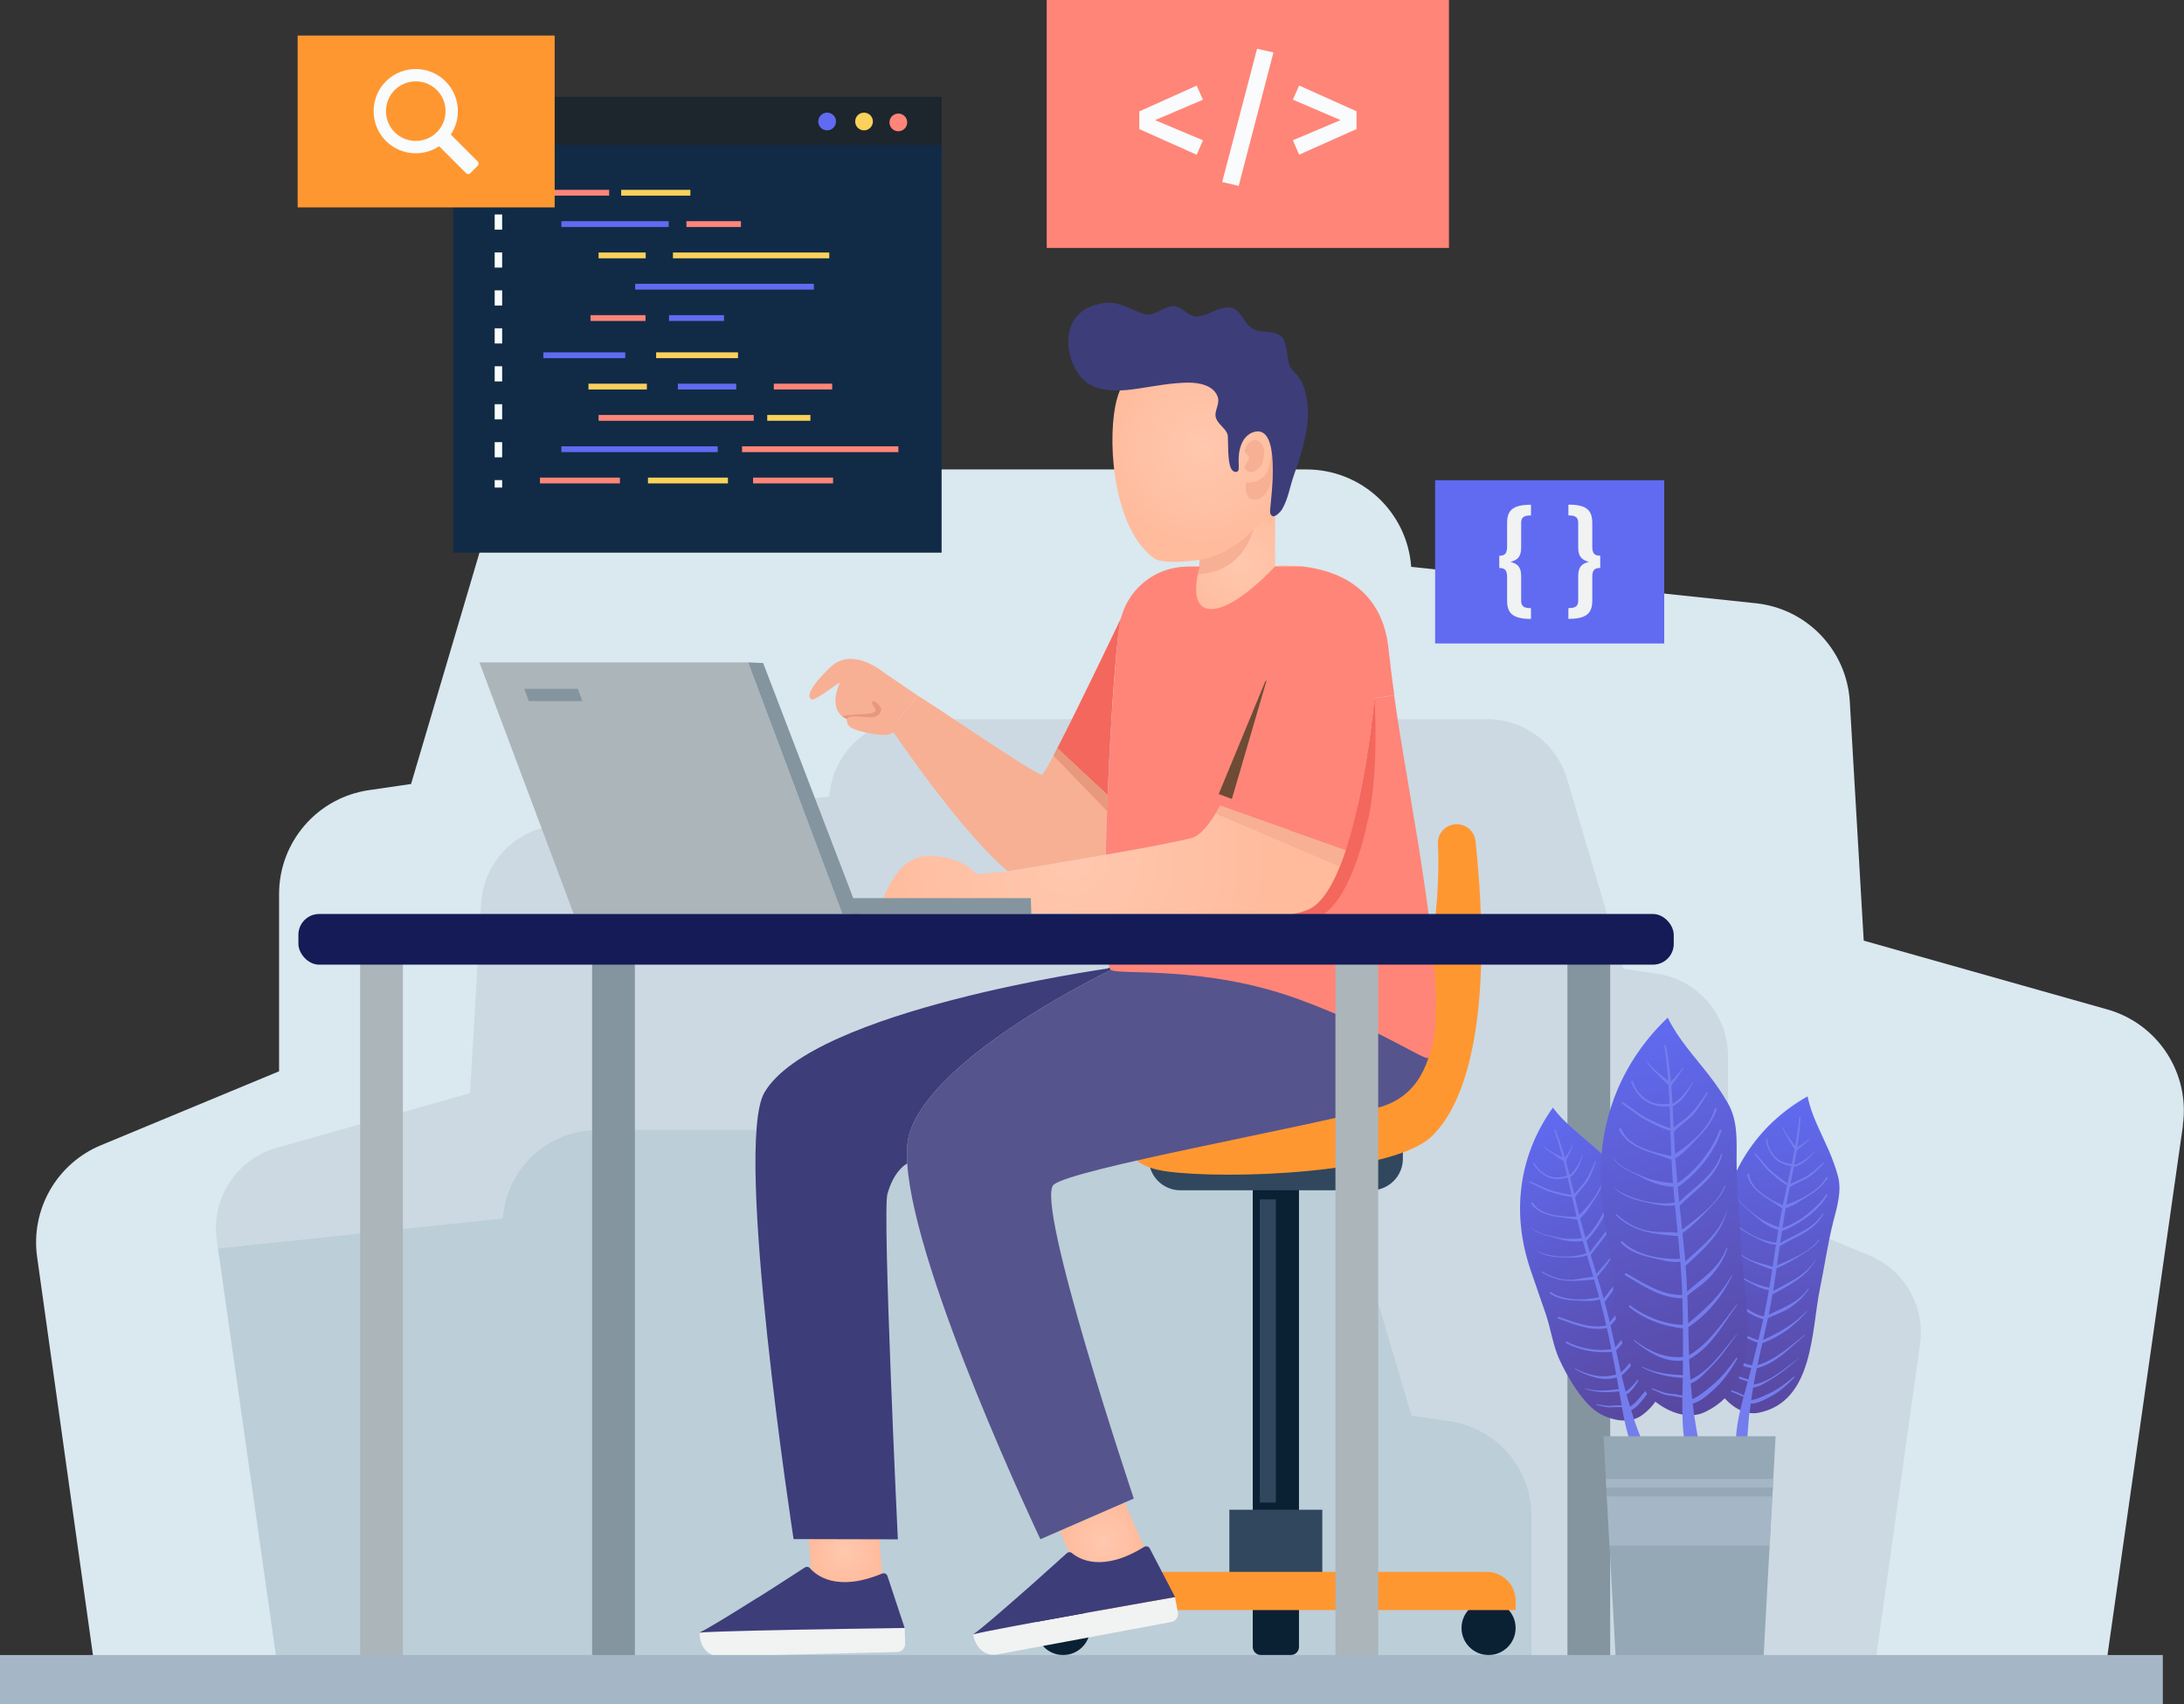 <?xml version="1.0" encoding="UTF-8"?>
<svg xmlns="http://www.w3.org/2000/svg" xmlns:xlink="http://www.w3.org/1999/xlink" viewBox="0 0 436.15 340.45">
  <rect x="0" y="0" width="436.15" height="340.45" fill="#333333" stroke="none"/>
  <defs>
    <style>
      .cls-1 {
        fill: #8495a0;
      }

      .cls-1, .cls-2, .cls-3, .cls-4, .cls-5, .cls-6, .cls-7, .cls-8, .cls-9, .cls-10, .cls-11, .cls-12, .cls-13, .cls-14, .cls-15, .cls-16, .cls-17, .cls-18, .cls-19, .cls-20, .cls-21, .cls-22, .cls-23, .cls-24, .cls-25, .cls-26, .cls-27, .cls-28, .cls-29, .cls-30, .cls-31, .cls-32, .cls-33, .cls-34 {
        stroke-width: 0px;
      }

      .cls-2 {
        fill: url(#linear-gradient);
      }

      .cls-3 {
        fill: #fbd15b;
      }

      .cls-4 {
        fill: #0a2033;
      }

      .cls-35 {
        isolation: isolate;
      }

      .cls-5 {
        fill: #747ded;
      }

      .cls-6 {
        fill: #95a8b5;
      }

      .cls-7 {
        fill: #1d262d;
      }

      .cls-8 {
        fill: #3d3d7a;
      }

      .cls-9 {
        fill: #30475e;
      }

      .cls-10 {
        fill: #f4675d;
      }

      .cls-11 {
        fill: #56548c;
      }

      .cls-12 {
        fill: #f7b094;
      }

      .cls-13 {
        fill: #e8987c;
      }

      .cls-14 {
        fill: #ff8578;
      }

      .cls-15 {
        fill: #abb5ba;
      }

      .cls-16 {
        fill: url(#linear-gradient-2);
      }

      .cls-36, .cls-33 {
        mix-blend-mode: screen;
      }

      .cls-17 {
        fill: #606bf1;
      }

      .cls-18 {
        fill: url(#radial-gradient-2);
      }

      .cls-19 {
        fill: url(#linear-gradient-3);
      }

      .cls-20 {
        fill: #f1f2f2;
      }

      .cls-21 {
        fill: #ccd9e2;
      }

      .cls-22 {
        fill: url(#radial-gradient-5);
      }

      .cls-23 {
        fill: url(#radial-gradient);
      }

      .cls-24 {
        fill: #112b46;
      }

      .cls-25 {
        fill: #ff9731;
      }

      .cls-26 {
        fill: url(#radial-gradient-6);
      }

      .cls-27 {
        fill: #f9fbfc;
      }

      .cls-28 {
        fill: url(#radial-gradient-3);
      }

      .cls-29 {
        fill: #141b56;
      }

      .cls-30 {
        fill: #bcced8;
      }

      .cls-31 {
        fill: #a5b7c6;
      }

      .cls-32 {
        fill: url(#radial-gradient-4);
      }

      .cls-33 {
        fill: #6d4b35;
      }

      .cls-34 {
        fill: #dae8ef;
      }
    </style>
    <radialGradient id="radial-gradient" cx="247.78" cy="112.6" fx="247.78" fy="112.6" r="12.93" gradientUnits="userSpaceOnUse">
      <stop offset="0" stop-color="#ffc8af"/>
      <stop offset="1" stop-color="#ffbb9c"/>
    </radialGradient>
    <radialGradient id="radial-gradient-2" cx="247.33" cy="91.28" fx="247.33" fy="91.28" r="20.38" gradientTransform="translate(-20.71 52.03) rotate(-12.15)" xlink:href="#radial-gradient"/>
    <radialGradient id="radial-gradient-3" cx="220.22" cy="307.77" fx="220.22" fy="307.77" r="8.13" xlink:href="#radial-gradient"/>
    <radialGradient id="radial-gradient-4" cx="168.75" cy="309.81" fx="168.75" fy="309.81" r="7.4" xlink:href="#radial-gradient"/>
    <radialGradient id="radial-gradient-5" cx="213.82" cy="170.92" fx="213.82" fy="170.92" r="41.44" xlink:href="#radial-gradient"/>
    <radialGradient id="radial-gradient-6" cx="213.82" cy="170.92" fx="213.82" fy="170.92" r="41.44" xlink:href="#radial-gradient"/>
    <linearGradient id="linear-gradient" x1="451.2" y1="17.69" x2="411.86" y2="67.28" gradientTransform="translate(-10.34 485.56) rotate(-38.43)" gradientUnits="userSpaceOnUse">
      <stop offset="0" stop-color="#606bf1"/>
      <stop offset="1" stop-color="#58479f"/>
    </linearGradient>
    <linearGradient id="linear-gradient-2" x1="547.86" y1="-96.76" x2="508.52" y2="-47.17" gradientTransform="translate(145.04 757.32) rotate(-63.39)" xlink:href="#linear-gradient"/>
    <linearGradient id="linear-gradient-3" x1="510.19" y1="-59.95" x2="461.51" y2="1.43" gradientTransform="translate(62.63 647.1) rotate(-52.61)" xlink:href="#linear-gradient"/>
  </defs>
  <g class="cls-35">
    <g id="Layer_2" data-name="Layer 2">
      <g id="OBJECTS">
        <g>
          <g>
            <path class="cls-34" d="m435.94,224.81l-15.77,110.71H19.25l-11.84-84.46c-1.32-9.46,3.91-18.63,12.74-22.3l35.58-14.77v-35.39c0-10.43,7.63-19.27,17.95-20.77l8.41-1.23,14.13-47.79c2.63-8.93,10.83-15.04,20.12-15.04h144.56c5.5,0,10.54,2.12,14.29,5.61,3.76,3.5,6.23,8.37,6.63,13.85l68.84,7.27c10.22,1.09,18.14,9.39,18.75,19.64l2.78,47.75,48.64,13.74c10.12,2.85,16.56,12.75,15.08,23.16Z"/>
            <path class="cls-21" d="m43.29,247.64l12.52,87.88h318.23l9.4-67.04c1.05-7.51-3.11-14.79-10.11-17.7l-28.24-11.72v-28.09c0-8.28-6.06-15.29-14.25-16.48l-6.68-.98-11.22-37.93c-2.09-7.09-8.6-11.93-15.97-11.93h-114.75c-4.37,0-8.36,1.68-11.34,4.45-2.98,2.78-4.95,6.64-5.27,11l-54.64,5.77c-8.11.86-14.4,7.45-14.89,15.59l-2.21,37.9-38.61,10.91c-8.03,2.26-13.14,10.12-11.97,18.38Z"/>
            <path class="cls-30" d="m305.83,302.77c0-9.47-6.93-17.5-16.31-18.87l-7.64-1.12-12.84-43.41c-2.39-8.11-9.84-13.66-18.28-13.66H119.43c-5,0-9.57,1.93-12.98,5.1-3.41,3.18-5.66,7.6-6.03,12.58l-56.86,6,12.26,86.12h251.44l-1.44-.6v-32.15Z"/>
          </g>
          <g>
            <g>
              <g>
                <rect class="cls-24" x="90.49" y="19.34" width="97.55" height="91.05"/>
                <g class="cls-36">
                  <rect class="cls-7" x="90.49" y="19.34" width="97.55" height="9.63"/>
                </g>
                <g>
                  <path class="cls-17" d="m166.95,24.27c0,.97-.79,1.77-1.77,1.77s-1.77-.79-1.77-1.77.79-1.77,1.77-1.77,1.77.79,1.77,1.77Z"/>
                  <path class="cls-3" d="m174.32,24.27c0,.97-.79,1.77-1.77,1.77s-1.77-.79-1.77-1.77.79-1.77,1.77-1.77,1.77.79,1.77,1.77Z"/>
                  <path class="cls-14" d="m181.17,24.45c0,.97-.79,1.77-1.77,1.77s-1.77-.79-1.77-1.77.79-1.77,1.77-1.77,1.77.79,1.77,1.77Z"/>
                </g>
                <g>
                  <g>
                    <rect class="cls-14" x="107.83" y="37.92" width="13.82" height="1.16"/>
                    <rect class="cls-3" x="124.05" y="37.92" width="13.82" height="1.16"/>
                    <rect class="cls-17" x="112.11" y="44.18" width="21.43" height="1.16"/>
                    <rect class="cls-14" x="137.08" y="44.18" width="10.89" height="1.16"/>
                    <rect class="cls-3" x="119.54" y="50.44" width="9.41" height="1.16"/>
                    <rect class="cls-3" x="134.39" y="50.44" width="31.22" height="1.16"/>
                    <rect class="cls-17" x="126.85" y="56.69" width="35.68" height="1.16"/>
                    <rect class="cls-14" x="117.93" y="62.95" width="10.98" height="1.16"/>
                    <rect class="cls-17" x="133.61" y="62.95" width="10.98" height="1.16"/>
                  </g>
                  <g>
                    <rect class="cls-14" x="107.83" y="95.4" width="15.97" height="1.16"/>
                    <rect class="cls-3" x="129.4" y="95.4" width="15.97" height="1.16"/>
                    <rect class="cls-14" x="150.39" y="95.4" width="15.97" height="1.16"/>
                    <rect class="cls-17" x="112.11" y="89.15" width="31.22" height="1.16"/>
                    <rect class="cls-14" x="148.19" y="89.15" width="31.22" height="1.16"/>
                    <rect class="cls-14" x="119.54" y="82.89" width="30.98" height="1.16"/>
                    <rect class="cls-3" x="153.22" y="82.89" width="8.62" height="1.16"/>
                    <rect class="cls-3" x="117.52" y="76.64" width="11.66" height="1.16"/>
                    <rect class="cls-17" x="135.37" y="76.64" width="11.66" height="1.16"/>
                    <rect class="cls-14" x="154.53" y="76.64" width="11.66" height="1.16"/>
                    <rect class="cls-3" x="131.03" y="70.38" width="16.35" height="1.16"/>
                    <rect class="cls-17" x="108.51" y="70.38" width="16.35" height="1.16"/>
                  </g>
                </g>
                <g>
                  <rect class="cls-27" x="98.79" y="36.81" width="1.49" height="1.49"/>
                  <path class="cls-27" d="m100.28,91.35h-1.49v-3.03h1.49v3.03Zm0-7.58h-1.49v-3.03h1.49v3.03Zm0-7.58h-1.49v-3.03h1.49v3.03Zm0-7.58h-1.49v-3.03h1.49v3.03Zm0-7.58h-1.49v-3.03h1.49v3.03Zm0-7.58h-1.49v-3.03h1.49v3.03Zm0-7.58h-1.49v-3.03h1.49v3.03Z"/>
                  <rect class="cls-27" x="98.79" y="95.9" width="1.49" height="1.49"/>
                </g>
              </g>
              <g>
                <rect class="cls-14" x="209.03" width="80.33" height="49.52"/>
                <g>
                  <path class="cls-27" d="m240.23,19.92l-9.56,4.08,9.56,4.02-1.25,2.89-11.46-5.12v-3.54l11.46-5.15,1.25,2.83Z"/>
                  <path class="cls-27" d="m254.31,10.48l-6.94,26.65-3.3-.77,6.97-26.62,3.27.74Z"/>
                  <path class="cls-27" d="m270.9,22.24v3.54l-11.46,5.12-1.25-2.89,9.53-4.02-9.53-4.08,1.25-2.83,11.46,5.15Z"/>
                </g>
              </g>
              <g>
                <rect class="cls-17" x="286.6" y="95.93" width="45.75" height="32.6"/>
                <g>
                  <path class="cls-20" d="m305.74,102.96c-1.47,0-1.96.4-1.96,1.5v4.91c0,1.92-.79,2.5-2.13,2.87,1.33.35,2.13.93,2.13,2.83v4.91c0,1.1.51,1.5,1.96,1.5v2.15c-3.71,0-4.77-1.19-4.77-3.67v-4.65c0-1.33-.35-1.85-1.56-1.85v-2.45c1.21,0,1.56-.54,1.56-1.87v-4.65c0-2.5,1.05-3.67,4.77-3.67v2.15Z"/>
                  <path class="cls-20" d="m317.98,104.48v4.65c0,1.33.35,1.87,1.59,1.87v2.45c-1.24,0-1.59.51-1.59,1.85v4.65c0,2.48-1.05,3.67-4.77,3.67v-2.15c1.45,0,1.96-.4,1.96-1.5v-4.91c0-1.89.79-2.48,2.13-2.83-1.33-.37-2.13-.96-2.13-2.87v-4.91c0-1.1-.49-1.5-1.96-1.5v-2.15c3.71,0,4.77,1.17,4.77,3.67Z"/>
                </g>
              </g>
              <g>
                <rect class="cls-25" x="59.44" y="7.1" width="51.33" height="34.33"/>
                <path class="cls-27" d="m76.43,16.96c-2.45,3.07-2.41,7.55.08,10.58,2.84,3.44,7.7,4,11.19,1.67l5.39,5.39c.23.23.6.23.82,0l1.51-1.51c.23-.23.23-.6,0-.82l-5.39-5.39c2.18-3.27,1.83-7.74-1.05-10.63-3.51-3.51-9.37-3.27-12.56.72Zm10.81,9.45c-2.32,2.32-6.1,2.32-8.42,0-2.32-2.32-2.32-6.1,0-8.42,2.32-2.32,6.1-2.32,8.42,0,2.32,2.32,2.32,6.1,0,8.42Z"/>
              </g>
              <g>
                <g>
                  <path class="cls-23" d="m260.08,113.15c-.11,1.13-1.66,12.97-13.84,12.97-12.78,0-10.64-12.65-10.64-12.65l-.02-.08c1.25-.26,2.59-.35,4.01-.19v-5.99l14.51-8.12h.53v13.98s2.3-.27,5.45.08Z"/>
                  <g>
                    <path class="cls-18" d="m253.04,72.34c2.06,2.09,3.61,4.79,4.36,8.08,1.39,6.15.08,12.65-1.7,18.57-.3,1.01-.65,2.04-1.28,2.89-.45.61-1.02,1.11-1.59,1.61-2.58,2.25-5.16,4.5-7.74,6.75-1.75,1.53-12.49,2.8-14.54,1.33-7.9-5.65-9.42-22.02-7.84-30.39,2.62-13.88,20.47-18.85,30.32-8.85Z"/>
                    <path class="cls-12" d="m248.6,90.11c.11-1.34,1.48-2.8,2.86-1.93,1.43.9,1.09,3.27.5,4.58-.46,1.02-2.02,2.15-3.07,1.19-.88-.8.49-1.74.53-2.47.04-.66-1.27-1.13-.73-1.83"/>
                    <path class="cls-12" d="m248.85,96.29c1.44.43,3.88-.67,4.5-2.67.62-2.01.55-4.3.55-4.3,0,0,.73,1.82.35,4.74s-1.4,5.7-3.69,5.74c-2.29.04-1.71-3.51-1.71-3.51Z"/>
                    <path class="cls-8" d="m247.08,94.21s-.1.04-.16.05c-.89.12-1.25-.95-1.38-1.63-.31-1.58-.26-3.17-.32-4.77-.01-.4.02-.9-.14-1.27-.5-1.15-1.84-1.89-2.24-3.08-.47-1.38.86-2.75.33-4.26-.81-2.31-3.78-2.84-5.93-2.82-3.22.04-6.36.64-9.54,1.13-3.35.52-7.64,1.01-10.6-1.11-3.56-2.56-5.05-9.22-2.39-12.87,1.45-1.99,4.2-3.05,6.61-3.1,2.55-.06,4.71,1.46,7.05,2.23,1.87.61,3.67-1.17,5.41-1.52,2.19-.44,3.12,1.95,5.06,2.02,1.88.06,3.73-1.41,5.56-1.74,3.65-.67,3.44,3,5.88,4.25,1.52.78,3.49.31,5.03,1.1,1.17.6,1.33,1.66,1.59,2.85.22,1.03.23,2.23.57,3.21.31.88,1.05,1.44,1.63,2.13.63.75,1.04,1.64,1.36,2.58.71,2.1.87,4.36.67,6.56-.33,3.69-1.51,7.32-2.74,10.79-.8,2.25-1.1,4.6-2.32,6.73-.33.57-1.8,2.25-2.34,1-.12-.27-.1-.57-.08-.86.16-2.32,2.32-17.29-3.34-15.49-1.19.38-1.99,1.37-2.43,2.5-.53,1.35-.57,2.71-.5,4.14,0,.2.02.41,0,.61-.01.26-.08.53-.3.64Z"/>
                  </g>
                </g>
                <path class="cls-12" d="m239.6,111.82c6.45-1.04,10.7-6.13,10.7-6.13,0,0-1.74,8.58-11.09,9.04l.39-2.91Z"/>
                <g>
                  <path class="cls-4" d="m251.8,228.8h5.97c.9,0,1.63.73,1.63,1.63v88.53h-9.23v-88.53c0-.9.73-1.63,1.63-1.63Z" transform="translate(509.58 547.74) rotate(180)"/>
                  <path class="cls-9" d="m235.74,230.06h38.11c3.48,0,6.31,2.83,6.31,6.31v1.39h-50.74v-1.39c0-3.48,2.83-6.31,6.31-6.31Z" transform="translate(509.58 467.82) rotate(180)"/>
                  <g>
                    <path class="cls-4" d="m251.8,308.45h5.97c.9,0,1.63.73,1.63,1.63v20.51h-9.23v-20.51c0-.9.73-1.63,1.63-1.63Z" transform="translate(509.58 639.04) rotate(180)"/>
                    <path class="cls-4" d="m206.91,325.19c0,2.98,2.42,5.4,5.4,5.4s5.4-2.42,5.4-5.4-2.42-5.4-5.4-5.4-5.4,2.42-5.4,5.4Z"/>
                    <path class="cls-4" d="m291.87,325.19c0,2.98,2.42,5.4,5.4,5.4s5.4-2.42,5.4-5.4-2.42-5.4-5.4-5.4-5.4,2.42-5.4,5.4Z"/>
                    <rect class="cls-9" x="245.51" y="301.58" width="18.56" height="16.22" transform="translate(509.58 619.37) rotate(180)"/>
                    <path class="cls-25" d="m206.91,313.98h95.76v1.88c0,3.17-2.58,5.75-5.75,5.75h-84.26c-3.17,0-5.75-2.58-5.75-5.75v-1.88h0Z" transform="translate(509.58 635.59) rotate(180)"/>
                  </g>
                  <rect class="cls-9" x="251.59" y="239.58" width="3.2" height="60.55"/>
                </g>
                <path class="cls-25" d="m291.04,164.63c-2.21-.07-4.01,1.76-3.89,3.97.63,10.99-1.7,37.8-11.93,46.95-12.52,11.18-47.99,9.66-47.99,9.66,0,0-5.86,7.19,5.86,8.79,11.72,1.6,44.74.53,52.72-6.92,7.73-7.22,12.32-26.13,8.86-59.04-.2-1.89-1.74-3.35-3.64-3.41Z"/>
                <g>
                  <polygon class="cls-28" points="224.58 300.13 228.8 309.75 215.87 315.42 211.64 305.77 224.58 300.13"/>
                  <path class="cls-11" d="m285.53,193.22c-.8,1.6-58.23.03-63.65.53,0,0-35.15,16.78-40.2,32.48-.51,1.58-.65,3.67-.5,6.17,1.41,22.11,26.59,75.06,26.59,75.06l3.87-1.69,12.94-5.64,1.84-.8s-19.97-59.51-15.98-62.71,49.26-11.18,64.96-15.43c15.72-4.27,10.13-27.96,10.13-27.96Z"/>
                  <polygon class="cls-32" points="175.3 302.6 176.31 317.05 162.2 317.05 161.2 302.57 175.3 302.6"/>
                  <path class="cls-8" d="m221.59,193.26l-.51.22s-58.84,8.26-68.43,24.76c-6.23,10.74,5.83,89.19,5.83,89.19l20.82.05s-3.11-65.35-2.08-68.99c1.17-4.15,3.16-5.66,3.96-6.09-.16-2.49-.02-4.59.5-6.17,5.05-15.71,40.2-32.48,40.2-32.48-.11-.08-.21-.26-.29-.5Z"/>
                  <path class="cls-14" d="m278.43,138.89l-3.95.54s-.96,10.64-3.31,21.28l-49.16,18.66-.67,3.56c-.21-.02-.42-.03-.61-.05.02.73.02,1.45.05,2.12.11,4.11.38,7.06.81,8.24.08.24.18.42.29.5,1.34,1.09,18.72-1.02,37.52,5.88,16.3,5.99,25.44,12.52,25.86,11.65,5.12-10.65-4.2-52.45-6.84-72.39Z"/>
                  <path class="cls-10" d="m273.3,163.27c-1.31,6.3-4.7,18.82-11.34,20.5-8.68,2.2-25.45,2.09-41.17,1.25-.03-.67-.03-1.39-.05-2.12.19.02.4.03.61.05l.67-3.56,49.16-18.66c2.35-10.64,3.31-21.28,3.31-21.28,0,0,0,.06.02.18.1,1.65.77,14.36-1.2,23.66Z"/>
                  <path class="cls-10" d="m224.02,123.18c-.88,1.6-2.14,18.69-2.83,35.66l-10.05-9.38c4.27-8.26,12.88-26.28,12.88-26.28Z"/>
                  <path class="cls-12" d="m218,171.24c-8.48,1.47-16.28,2.73-16.28,2.73l-.02.42c-9.44-7.54-23.81-28.9-23.81-28.9,0,0,4.3-5.16,5.37-6.52.16-.21,23.58,15.91,24.78,15.77.3-.03,1.5-2.14,3.1-5.27l10.05,9.38c-.16,4.04-.29,8.07-.37,11.89-.94.18-1.89.34-2.83.51Z"/>
                  <path class="cls-22" d="m201.72,173.97l-.21,7h-25.56s2.54-9.99,9.46-9.99,9.59,3.66,9.59,3.66l6.73-.67Z"/>
                  <path class="cls-12" d="m183.07,138.81l.19.16c-1.07,1.36-5.37,6.52-5.37,6.52l-2.67-1.89s-2.94,1.79-6.36-.08c-3.56-1.93-1.36-6.55-1.17-7.1-.69.19-4.96,3.65-5.63,3.28-.67-.37-1.17-1.58,3.61-6.29,4.76-4.71,11.25,1.34,11.44,1.34l5.96,4.06Z"/>
                  <path class="cls-12" d="m169.42,142.72s-1.03,1.93.8,2.77c1.83.84,5.39,1.44,6.92,1.3s2.75-2.29,2.75-2.29l-4.63-4.35h-3.71l-2.13,2.57Z"/>
                  <path class="cls-13" d="m169.15,143.67c.27-.95,2.91-.44,4.54-.4,1.2.03,1.86-.29,2.23-1.2.37-.92-1.37-2.37-1.72-1.92-.34.46.63,1.1.66,1.71.03.61-1.72.81-3.06.81s-3.66.35-3.66.35l1.02.65Z"/>
                </g>
                <path class="cls-26" d="m268.68,169.79l-25.04-8.87c-1.82,3.4-3.77,5.96-5.7,6.47-2.92.77-9.99,2.09-17.11,3.34-.94.18-1.89.34-2.83.51-8.48,1.47-16.28,2.73-16.28,2.73l-.02.42v.27l-.19,6.31v1.6s8.5-.43,19.22.32c15,1.07,34.35,1.71,40.76-1.31,3-1.42,5.4-6.09,7.29-11.84-.03.02-.06.03-.1.05Z"/>
                <polygon class="cls-12" points="243.64 160.92 268.68 169.79 267.54 173.13 242.76 162.5 243.64 160.92"/>
                <path class="cls-14" d="m243.64,160.92c-1.82,3.4-3.77,5.96-5.7,6.47-2.92.77-9.99,2.09-17.11,3.34.08-3.82.21-7.84.37-11.89.69-16.97,1.95-34.06,2.83-35.66,1.44-2.67,5.37-8.47,11.57-9.79l.02.08s-2.14,12.65,10.64,12.65,13.72-11.84,13.84-12.97c6.26.7,15.87,3.83,17.19,16.42.27,2.49.66,5.69,1.15,9.31l-3.95.54s-1.6,17.73-5.7,30.31c-.03.02-.06.03-.1.05l-25.04-8.87Z"/>
                <polygon class="cls-33" points="243.38 158.61 253.38 134.41 246.01 159.59 243.38 158.61"/>
                <path class="cls-14" d="m260.08,113.15h-5.45s-7.75,8.51-12.74,8.51-2.3-8.47-2.3-8.47h-2.43c-6.99,0-12.86,5.25-13.65,12.19-.09.8-.17,1.55-.24,2.23-.53,5.15,20.33,8.9,20.33,8.9l10.74-.6,6.52-12.73,1.3-5.21-2.08-4.82Z"/>
                <g>
                  <path class="cls-20" d="m194.34,326.49c.49,2.6,2.29,4.45,4.89,3.97l34.7-6.47c.88-.16,1.46-1.01,1.29-1.89l-.57-3.08s-36.5,6.39-40.33,7.45l.02.02Z"/>
                  <path class="cls-8" d="m204.66,317.75c.36-.31.71-.63,1.07-.94.7-.62,1.38-1.23,2.04-1.82.35-.31.7-.62,1.02-.92.63-.57,1.23-1.1,1.77-1.58.38-.35.74-.68,1.07-.97.59-.53,1.08-.97,1.42-1.27.29-.26.73-.28,1.03-.02,1.43,1.2,6.04,3.94,14.39-1.23.4-.25.92-.12,1.14.3l5.05,9.71s-36.5,6.39-40.33,7.45c1.26-.79,5.92-4.82,10.34-8.72Z"/>
                </g>
                <g>
                  <path class="cls-20" d="m139.69,326.15c.06,2.65,1.55,4.76,4.2,4.7l35.29-.86c.89-.02,1.6-.76,1.58-1.66l-.08-3.13s-37.05.49-41,.93v.02Z"/>
                  <path class="cls-8" d="m151.27,319.17c.41-.25.8-.5,1.21-.76.79-.5,1.56-.99,2.3-1.47.39-.25.79-.5,1.15-.74.72-.46,1.39-.89,1.99-1.28.44-.28.84-.55,1.21-.79.67-.43,1.22-.78,1.6-1.03.33-.21.76-.16,1.02.14,1.22,1.41,5.33,4.85,14.4,1.08.43-.18.93.03,1.07.47l3.44,10.39s-37.05.49-41,.93c1.37-.58,6.61-3.81,11.6-6.96Z"/>
                </g>
                <g>
                  <polygon class="cls-15" points="114.58 182.57 95.74 132.31 149.39 132.31 168.24 182.57 114.58 182.57"/>
                  <polygon class="cls-1" points="171.55 182.57 168.24 182.57 149.39 132.31 152.4 132.44 169.84 177.94 171.55 182.57"/>
                  <path class="cls-1" d="m170.51,182.57h35.45l-.1-3.17h-36.08"/>
                </g>
                <g>
                  <rect class="cls-1" x="313.02" y="192.16" width="8.54" height="140.23"/>
                  <rect class="cls-15" x="266.69" y="192.16" width="8.54" height="140.23"/>
                  <rect class="cls-1" x="118.25" y="192.16" width="8.54" height="140.23"/>
                  <rect class="cls-15" x="71.92" y="192.16" width="8.54" height="140.23"/>
                  <rect class="cls-29" x="59.59" y="182.57" width="274.66" height="10.12" rx="4.15" ry="4.15"/>
                </g>
                <polygon class="cls-1" points="104.7 137.59 105.61 140.04 116.3 140.04 115.38 137.59 104.7 137.59"/>
                <polygon class="cls-13" points="211.14 149.46 210.38 150.95 221.19 162.12 221.19 158.84 211.14 149.46"/>
              </g>
            </g>
            <g>
              <rect class="cls-31" y="330.59" width="431.92" height="9.86"/>
              <g>
                <g>
                  <path class="cls-2" d="m363.44,257.44c-1.72,8.33-1.2,22.51-12.21,24.75-2.97.6-5.83-1.45-7.55-3.81-2.26-3.08-2.8-9.61-2.76-13.34.03-2.96,1.04-6.26,1.36-9.24.35-3.22.64-6.45,1.01-9.67,1.35-11.61,7.42-21.34,17.68-27.13.79,3.81,2.6,7.04,4.2,10.69.73,1.67,1.38,3.43,1.86,5.18.84,3.1-.18,6.22-.93,9.19-1.11,4.38-1.74,8.95-2.66,13.38Z"/>
                  <path class="cls-5" d="m349.36,282.47c.08-.7.16-1.4.26-2.09,1.32,0,2.69-.75,3.79-1.32,1.92-.99,3.47-2.42,4.97-3.94.08-.08-.06-.21-.14-.14-1.5,1.26-3.06,2.48-4.84,3.31-1,.46-2.45,1.22-3.68,1.37.12-.83.24-1.67.38-2.5,1.37-.17,2.63-1.07,3.79-1.76,1.97-1.17,3.67-2.68,5.43-4.14.02-.02,0-.05-.02-.03-2.69,1.95-5.69,4.73-9.09,5.34.18-1.04.37-2.08.59-3.11.01-.05.02-.11.03-.16,3.94-1,6.6-4.08,9.62-6.58.05-.04,0-.12-.06-.08-2.97,2.31-5.76,4.94-9.43,6.06.32-1.47.65-2.94.98-4.41,3.56-1.31,6.41-3.4,8.9-6.31.04-.05-.03-.12-.07-.07-2.58,2.68-5.41,4.22-8.68,5.75.33-1.45.66-2.91.97-4.36,1.54-.76,3.16-1.22,4.59-2.22,1.4-.98,2.66-2.16,3.57-3.62.05-.08-.07-.15-.12-.08-1.99,2.87-5,3.76-7.9,5.26.28-1.36.55-2.72.78-4.09,3.24-1.78,6.75-3.43,8.59-6.85.02-.03-.03-.07-.05-.03-1.94,3.14-5.34,4.49-8.42,6.2.04-.24.08-.49.12-.73.2-1.27.38-2.54.57-3.82,1.86-.74,3.63-1.8,5.31-2.89,1.19-.77,2.46-1.54,3.23-2.75.05-.08-.06-.15-.12-.08-1.74,2.49-5.54,3.92-8.35,5.17.18-1.29.36-2.57.55-3.86,3.12-1.89,6.78-2.93,8.7-6.33.06-.1-.09-.19-.15-.1-1.99,3.1-5.48,4.06-8.46,5.82.11-.8.23-1.59.35-2.39,3.36-1.24,7.28-4.05,9.05-7.09.1-.17-.14-.32-.25-.16-1.81,2.67-5.44,5.57-8.7,6.63.2-1.29.41-2.58.64-3.86.02-.04.04-.07.05-.11,1.51-.44,3-1.51,4.31-2.31,1.57-.97,3.07-2.1,4.05-3.69.11-.18-.18-.34-.28-.16-1.49,2.67-5.04,4.45-7.98,5.47.09-.47.17-.94.26-1.4.14-.7.28-1.4.42-2.1,1.2-.83,2.73-1.23,3.94-2.1,1.05-.76,1.97-1.68,2.86-2.61.09-.09-.04-.24-.14-.15-1.22,1.15-2.47,2.24-3.95,3.04-.83.44-1.77.7-2.58,1.18.23-1.14.47-2.29.69-3.43.01,0,.03,0,.04,0,.01,0,.03,0,.04,0,.08.02.15-.01.2-.06,1.63-.41,2.89-1.82,3.98-3.02.03-.03-.01-.07-.04-.04-1.15,1.07-2.46,2.25-4.01,2.7,0,0,0,0-.02,0-.04,0-.08-.01-.12-.02.18-.93.35-1.86.5-2.8.12-.02.22-.12.19-.24.87-.58,1.65-1.32,2.39-2.05.06-.05-.02-.14-.08-.09-.77.66-1.53,1.21-2.39,1.69.31-1.93.54-3.87.65-5.84.01-.18-.26-.18-.28,0-.17,1.89-.45,3.76-.77,5.62-.9-1.18-1.91-2.4-2.46-3.76-.03-.07-.14-.04-.12.03.27.84.73,1.58,1.19,2.32.41.67.74,1.45,1.27,2.04-.18,1-.38,2-.58,2.99-1.1-.18-2.1-.38-3.01-1.18-1.11-.97-1.74-2.29-1.85-3.76-.01-.18-.3-.18-.28,0,.12,1.36.67,2.64,1.6,3.66.98,1.07,2.13,1.41,3.45,1.68-.24,1.15-.49,2.3-.74,3.44-1-.6-1.92-1.38-2.82-2.09-1.45-1.15-2.3-2.54-3.56-3.84-.13-.13-.33.06-.21.19,1.18,1.25,1.97,2.61,3.32,3.73.96.81,2.03,1.83,3.18,2.42-.01.06-.03.12-.04.18-.01.01-.03.02-.04.03-.09.09-.08.19-.03.26-.24,1.1-.48,2.2-.72,3.3-.01.07-.03.14-.04.21-2.56-1.17-6.39-3.21-6.73-6.18-.03-.28-.45-.2-.39.09.76,3.36,4.45,4.85,7,6.69-.25,1.25-.48,2.49-.69,3.75-1.65-.57-3.23-1.27-4.62-2.38-1.26-1-3.05-2.22-3.62-3.77-.02-.05-.09-.02-.07.03.53,1.55,2.13,2.61,3.3,3.67,1.48,1.34,3,2.48,4.9,3.01-.01.05-.02.11,0,.17-.13.79-.26,1.59-.38,2.38-3.11-.24-7.46-2.6-9.05-4.95,0-.01-.02,0-.02.01,1.08,1.8,2.72,2.85,4.57,3.76,1.38.68,2.87,1.48,4.43,1.6-.22,1.47-.44,2.95-.66,4.42-1.35-.5-2.78-.74-4.12-1.28-1.99-.79-3.5-2.22-4.67-3.98-.07-.11-.25-.02-.18.09,2.15,3.42,5.25,4.43,8.88,5.71-.18,1.21-.37,2.42-.57,3.62-2.97-.57-6.81-2.38-8.32-4.96-.11-.19-.41-.03-.3.16.95,1.65,2.59,2.7,4.25,3.54,1.2.61,2.86,1.61,4.29,1.72,0,.04-.01.08-.02.12-.29,1.74-.64,3.46-1.01,5.18-3.32-.83-5.46-3.29-7.88-5.59-.17-.16-.43.08-.26.25,2.46,2.42,4.62,4.96,8.03,5.85-.31,1.4-.63,2.8-.97,4.19-2.83-.79-5.62-2.8-7.45-5.1-.13-.16-.36.06-.23.22,1.9,2.5,4.64,4.39,7.56,5.42-.37,1.49-.75,2.99-1.13,4.48-2.9-.44-5.14-2.26-6.93-4.56-.04-.05-.14.02-.1.07,1.59,2.21,3.99,4.76,6.88,5.03-.12.48-.25.95-.37,1.43-.07.29-.15.58-.23.87-2.19-.64-4.22-1.43-6.03-2.91-.05-.04-.11.04-.06.08,1.72,1.55,3.77,2.59,5.97,3.26-.24.89-.5,1.82-.76,2.75-.54-.25-1.07-.53-1.66-.71-1.09-.33-1.79-1.02-2.74-1.59-.09-.05-.18.07-.1.13.83.54,1.42,1.24,2.37,1.6.7.26,1.37.6,2.05.9-1,3.72-1.88,7.67-1.4,11.24.11.79,1.43,1,1.64.16.63-2.59.6-5.35.89-8Z"/>
                </g>
                <g>
                  <path class="cls-16" d="m328.58,255.06c1.96,8.27,8.41,20.91-.62,27.59-2.43,1.8-5.9,1.15-8.46-.26-3.35-1.84-6.59-7.53-8.13-10.93-1.22-2.69-1.7-6.11-2.66-8.95-1.04-3.07-2.15-6.12-3.17-9.2-3.67-11.1-2.28-22.47,4.57-32.06,2.33,3.12,5.33,5.28,8.32,7.92,1.36,1.2,2.7,2.52,3.87,3.91,2.07,2.45,2.47,5.72,3.04,8.72.84,4.44,2.2,8.85,3.24,13.26Z"/>
                  <path class="cls-5" d="m326.39,283.69c-.22-.67-.44-1.34-.65-2.01,1.19-.56,2.12-1.81,2.88-2.8,1.32-1.71,2.12-3.66,2.85-5.67.04-.11-.14-.17-.19-.07-.83,1.78-1.72,3.54-2.99,5.05-.71.84-1.71,2.14-2.76,2.79-.25-.8-.48-1.61-.71-2.42,1.17-.73,1.93-2.08,2.69-3.19,1.29-1.89,2.19-3.98,3.17-6.05.01-.02-.02-.04-.04-.02-1.61,2.91-3.16,6.69-5.98,8.68-.28-1.02-.54-2.04-.78-3.07-.01-.05-.02-.11-.04-.16,3.15-2.56,4.26-6.49,5.94-10.02.03-.06-.06-.11-.09-.05-1.72,3.34-3.14,6.91-5.99,9.47-.33-1.47-.65-2.94-.97-4.41,2.68-2.69,4.37-5.79,5.4-9.47.02-.06-.07-.1-.09-.03-1.2,3.52-3.13,6.11-5.45,8.88-.31-1.46-.63-2.91-.97-4.36,1.08-1.34,2.35-2.44,3.22-3.94.86-1.48,1.51-3.08,1.71-4.79.01-.09-.12-.11-.14-.02-.6,3.44-2.95,5.52-4.94,8.11-.32-1.35-.65-2.7-1.02-4.04,2.18-2.98,4.67-5.96,4.89-9.83,0-.04-.05-.05-.06,0-.44,3.66-2.95,6.32-5.02,9.17-.07-.24-.13-.48-.2-.72-.36-1.24-.73-2.47-1.1-3.7,1.37-1.46,2.53-3.16,3.59-4.86.75-1.2,1.58-2.43,1.77-3.86.01-.09-.12-.11-.14-.02-.52,2.99-3.36,5.89-5.38,8.21-.38-1.24-.76-2.48-1.13-3.73,2.03-3.02,4.91-5.52,5.22-9.41,0-.12-.16-.14-.18-.02-.49,3.65-3.26,5.99-5.21,8.85-.23-.77-.46-1.54-.69-2.31,2.53-2.54,4.89-6.75,5.21-10.25.02-.19-.27-.23-.3-.04-.51,3.18-2.59,7.35-5.09,9.68-.36-1.25-.72-2.51-1.05-3.77,0-.04,0-.08,0-.12,1.18-1.04,2.09-2.64,2.93-3.92,1.02-1.54,1.9-3.2,2.11-5.06.02-.21-.3-.23-.32-.03-.23,3.05-2.69,6.17-4.92,8.33-.12-.46-.24-.92-.35-1.39-.17-.69-.34-1.39-.5-2.08.74-1.26,1.96-2.26,2.68-3.57.63-1.13,1.07-2.35,1.5-3.58.04-.12-.14-.19-.19-.07-.62,1.55-1.29,3.08-2.3,4.42-.56.75-1.31,1.38-1.84,2.16-.27-1.14-.54-2.27-.82-3.4.01,0,.02-.02.03-.03.01,0,.03,0,.04-.01.08-.02.13-.08.15-.14,1.31-1.06,1.85-2.87,2.34-4.42.01-.04-.04-.06-.06-.02-.6,1.45-1.28,3.07-2.49,4.14,0,0-.01,0-.02,0-.04.01-.08.02-.11.03-.23-.92-.47-1.84-.72-2.75.1-.07.15-.2.07-.3.54-.89.94-1.9,1.3-2.87.03-.07-.08-.12-.11-.05-.42.92-.87,1.74-1.46,2.54-.54-1.88-1.14-3.74-1.87-5.57-.07-.17-.32-.05-.26.11.64,1.78,1.18,3.6,1.67,5.42-1.32-.69-2.74-1.37-3.81-2.37-.06-.05-.14.02-.09.08.6.65,1.33,1.12,2.06,1.6.66.43,1.28,1,2.01,1.32.26.98.5,1.97.73,2.96-1.07.3-2.07.54-3.22.2-1.41-.41-2.54-1.34-3.26-2.63-.09-.16-.35-.04-.25.12.69,1.18,1.72,2.12,2.99,2.64,1.34.55,2.53.38,3.84.07.27,1.14.53,2.29.78,3.43-1.15-.12-2.32-.44-3.44-.71-1.8-.44-3.16-1.33-4.85-1.98-.17-.06-.28.19-.11.26,1.6.64,2.89,1.53,4.58,1.99,1.22.33,2.61.8,3.91.86.01.06.03.12.04.18,0,.02-.01.03-.02.05-.04.12,0,.2.09.24.24,1.1.49,2.2.74,3.29.02.07.03.14.05.2-2.82.02-7.15-.21-8.71-2.76-.15-.24-.5,0-.32.24,2.11,2.73,6.09,2.52,9.17,3.11.3,1.23.62,2.46.95,3.69-1.74.18-3.46.21-5.19-.21-1.57-.38-3.7-.72-4.87-1.89-.04-.04-.09.02-.05.06,1.13,1.18,3.03,1.47,4.54,1.93,1.91.59,3.76.98,5.71.66.01.06.03.11.07.15.22.77.44,1.55.66,2.32-2.92,1.1-7.86.79-10.3-.67-.01,0-.02.01,0,.02,1.74,1.17,3.67,1.43,5.73,1.48,1.54.03,3.23.13,4.7-.42.42,1.43.84,2.86,1.27,4.28-1.44.11-2.83.5-4.27.58-2.14.12-4.11-.54-5.91-1.63-.11-.07-.23.09-.12.16,3.4,2.2,6.63,1.8,10.46,1.43.35,1.17.68,2.35,1.01,3.52-2.93.74-7.18.72-9.63-.99-.18-.13-.39.14-.21.27,1.56,1.1,3.48,1.36,5.35,1.42,1.35.04,3.27.26,4.61-.25.01.04.02.08.03.12.47,1.7.88,3.41,1.27,5.12-3.36.64-6.34-.68-9.5-1.75-.22-.07-.35.26-.13.34,3.25,1.16,6.28,2.54,9.75,1.91.31,1.4.61,2.8.89,4.21-2.9.48-6.28-.16-8.91-1.48-.19-.09-.3.2-.12.3,2.78,1.46,6.06,2.02,9.14,1.72.3,1.51.58,3.02.86,4.53-2.82.82-5.61.12-8.21-1.21-.06-.03-.12.07-.06.11,2.37,1.33,5.63,2.63,8.36,1.66.09.48.18.97.27,1.45.05.29.11.59.16.89-2.26.34-4.43.48-6.69-.09-.06-.02-.08.08-.02.1,2.21.68,4.51.75,6.79.44.16.91.31,1.86.48,2.81-.6,0-1.19-.03-1.81.06-1.13.16-2.06-.16-3.16-.28-.1-.01-.14.14-.03.16.98.14,1.81.53,2.82.45.75-.06,1.49-.03,2.24-.04.67,3.79,1.53,7.75,3.48,10.79.43.67,1.72.3,1.55-.55-.52-2.61-1.72-5.11-2.57-7.63Z"/>
                </g>
                <g>
                  <path class="cls-19" d="m347.67,248.64c.47,10.51,5.39,27.37-7.15,33.4-3.38,1.62-7.44.03-10.22-2.28-3.64-3.01-6.27-10.68-7.35-15.17-.86-3.56-.65-7.82-1.16-11.5-.56-3.97-1.19-7.94-1.72-11.91-1.89-14.34,2.43-27.85,12.98-37.91,2.11,4.33,5.26,7.65,8.28,11.56,1.38,1.78,2.7,3.69,3.8,5.65,1.95,3.46,1.68,7.52,1.67,11.31,0,5.6.62,11.27.87,16.86Z"/>
                  <path class="cls-5" d="m338.37,282.95c-.12-.86-.23-1.73-.33-2.59,1.58-.4,3-1.72,4.15-2.74,2-1.77,3.43-3.95,4.77-6.24.07-.12-.13-.24-.21-.13-1.42,1.97-2.92,3.9-4.81,5.45-1.05.86-2.57,2.21-4,2.76-.11-1.04-.21-2.07-.3-3.11,1.59-.62,2.83-2.08,4.01-3.26,2.01-2,3.59-4.33,5.25-6.62.02-.03-.02-.06-.04-.03-2.63,3.16-5.39,7.4-9.28,9.16-.1-1.3-.18-2.61-.24-3.91,0-.07,0-.14,0-.2,4.42-2.39,6.68-6.9,9.54-10.81.05-.06-.04-.15-.09-.08-2.86,3.67-5.41,7.67-9.48,10.12-.07-1.86-.11-3.73-.16-5.59,3.88-2.66,6.66-6.02,8.76-10.27.04-.07-.07-.13-.11-.06-2.28,4-5.22,6.71-8.67,9.53-.05-1.84-.09-3.69-.16-5.53,1.62-1.38,3.42-2.42,4.83-4.05,1.39-1.6,2.54-3.39,3.18-5.42.03-.11-.13-.16-.17-.05-1.52,4.04-4.86,6.02-7.89,8.71-.07-1.72-.17-3.43-.3-5.15,3.34-3.12,7.06-6.17,8.23-10.82.01-.05-.06-.07-.07-.02-1.38,4.35-5.04,7-8.23,9.99-.03-.31-.05-.61-.07-.92-.15-1.58-.31-3.17-.48-4.75,2.01-1.46,3.81-3.26,5.49-5.07,1.19-1.29,2.48-2.59,3.05-4.29.04-.11-.12-.17-.16-.06-1.33,3.51-5.45,6.39-8.45,8.73-.17-1.6-.34-3.19-.51-4.79,3.17-3.21,7.25-5.57,8.52-10.23.04-.14-.17-.2-.21-.07-1.44,4.32-5.35,6.53-8.38,9.55-.1-.99-.21-1.98-.3-2.97,3.66-2.5,7.5-7.07,8.71-11.26.07-.23-.27-.34-.35-.12-1.36,3.75-4.84,8.33-8.43,10.59-.15-1.61-.29-3.21-.41-4.82.02-.05.03-.1.03-.15,1.68-.99,3.15-2.72,4.47-4.08,1.59-1.64,3.05-3.45,3.74-5.66.08-.24-.32-.35-.38-.1-.98,3.65-4.7,6.87-7.91,8.99-.04-.59-.08-1.18-.11-1.77-.05-.88-.09-1.76-.13-2.65,1.19-1.36,2.9-2.3,4.08-3.72,1.03-1.23,1.85-2.61,2.65-4,.08-.14-.12-.27-.21-.13-1.11,1.74-2.28,3.44-3.82,4.84-.86.78-1.92,1.37-2.73,2.2-.06-1.44-.13-2.88-.21-4.33.02,0,.03-.02.05-.02.02,0,.04,0,.05,0,.1,0,.18-.06.22-.13,1.84-.99,2.91-3.06,3.86-4.83.02-.04-.04-.08-.06-.04-1.06,1.63-2.27,3.44-3.99,4.46,0,0-.01,0-.02,0-.05,0-.1,0-.15.01-.07-1.17-.15-2.34-.24-3.51.14-.06.23-.21.16-.35.86-.96,1.58-2.09,2.25-3.18.05-.08-.07-.16-.12-.08-.72,1.03-1.47,1.91-2.36,2.75-.22-2.41-.52-4.81-.99-7.2-.04-.22-.37-.14-.34.08.37,2.32.61,4.64.78,6.98-1.44-1.15-3.01-2.3-4.09-3.76-.06-.08-.18,0-.13.08.58.93,1.36,1.67,2.14,2.43.7.68,1.33,1.51,2.14,2.07.09,1.25.15,2.51.21,3.77-1.37.12-2.64.18-3.96-.5-1.62-.83-2.78-2.22-3.36-3.95-.07-.21-.41-.12-.34.09.56,1.6,1.6,2.97,3.03,3.91,1.5.98,2.98,1.04,4.65.97.06,1.45.11,2.9.16,4.36-1.38-.41-2.72-1.07-4.02-1.66-2.09-.95-3.53-2.35-5.44-3.53-.19-.12-.38.17-.19.29,1.79,1.15,3.16,2.53,5.11,3.47,1.4.68,2.99,1.58,4.55,1.94,0,.08,0,.15,0,.23-.01.02-.03.03-.04.05-.08.13-.04.25.05.32.04,1.39.09,2.78.14,4.17,0,.09,0,.17.01.26-3.43-.63-8.64-1.91-9.95-5.38-.12-.33-.61-.11-.44.22,1.93,3.81,6.82,4.47,10.43,5.9.08,1.57.18,3.14.3,4.7-2.16-.18-4.26-.55-6.26-1.45-1.82-.82-4.33-1.73-5.49-3.43-.04-.05-.11,0-.08.06,1.1,1.7,3.35,2.49,5.07,3.4,2.18,1.16,4.35,2.06,6.79,2.13,0,.07.01.14.05.2.08.99.17,1.98.27,2.97-3.81.66-9.74-.86-12.37-3.2-.01-.01-.03,0-.02.02,1.85,1.83,4.13,2.59,6.62,3.12,1.86.4,3.9.91,5.81.58.18,1.83.37,3.67.55,5.5-1.77-.19-3.56-.05-5.33-.29-2.62-.35-4.88-1.6-6.81-3.36-.12-.11-.3.05-.18.17,3.62,3.46,7.64,3.72,12.39,4.16.15,1.5.29,3.01.41,4.52-3.74.22-8.9-.79-11.48-3.43-.19-.19-.5.09-.31.28,1.64,1.7,3.92,2.45,6.18,2.96,1.63.36,3.92,1.07,5.67.76,0,.05,0,.1.01.15.17,2.17.29,4.35.36,6.52-4.23,0-7.55-2.29-11.15-4.32-.25-.14-.49.23-.24.38,3.68,2.16,7.04,4.55,11.41,4.58.06,1.77.09,3.55.11,5.32-3.63-.09-7.6-1.65-10.49-3.86-.2-.16-.41.18-.21.34,3.04,2.42,6.9,3.86,10.71,4.21.01,1.9.01,3.81,0,5.71-3.62.35-6.85-1.15-9.7-3.37-.07-.05-.16.06-.09.12,2.58,2.17,6.23,4.5,9.78,3.95,0,.61,0,1.22,0,1.82,0,.37,0,.74-.01,1.12-2.82-.11-5.5-.44-8.11-1.66-.07-.03-.12.08-.05.11,2.53,1.33,5.31,1.96,8.15,2.11-.02,1.15-.05,2.33-.07,3.53-.73-.14-1.44-.31-2.21-.35-1.41-.06-2.46-.68-3.77-1.07-.12-.04-.2.14-.08.18,1.16.4,2.08,1.06,3.32,1.2.92.1,1.82.31,2.73.46-.07,4.77.07,9.78,1.73,13.92.37.92,2.03.77,2.02-.31-.03-3.3-.91-6.6-1.35-9.87Z"/>
                </g>
                <polygon class="cls-6" points="354.59 286.89 354.13 295.43 353.4 308.73 352.21 330.59 322.62 330.59 321.43 308.73 320.7 295.43 320.24 286.89 354.59 286.89"/>
                <polygon class="cls-31" points="354.13 295.43 354.03 297.14 353.94 298.91 353.4 308.73 321.43 308.73 320.89 298.91 320.8 297.14 320.7 295.43 354.13 295.43"/>
                <polygon class="cls-6" points="354.03 297.14 353.94 298.91 320.89 298.91 320.8 297.14 354.03 297.14"/>
              </g>
            </g>
          </g>
        </g>
      </g>
    </g>
  </g>
</svg>